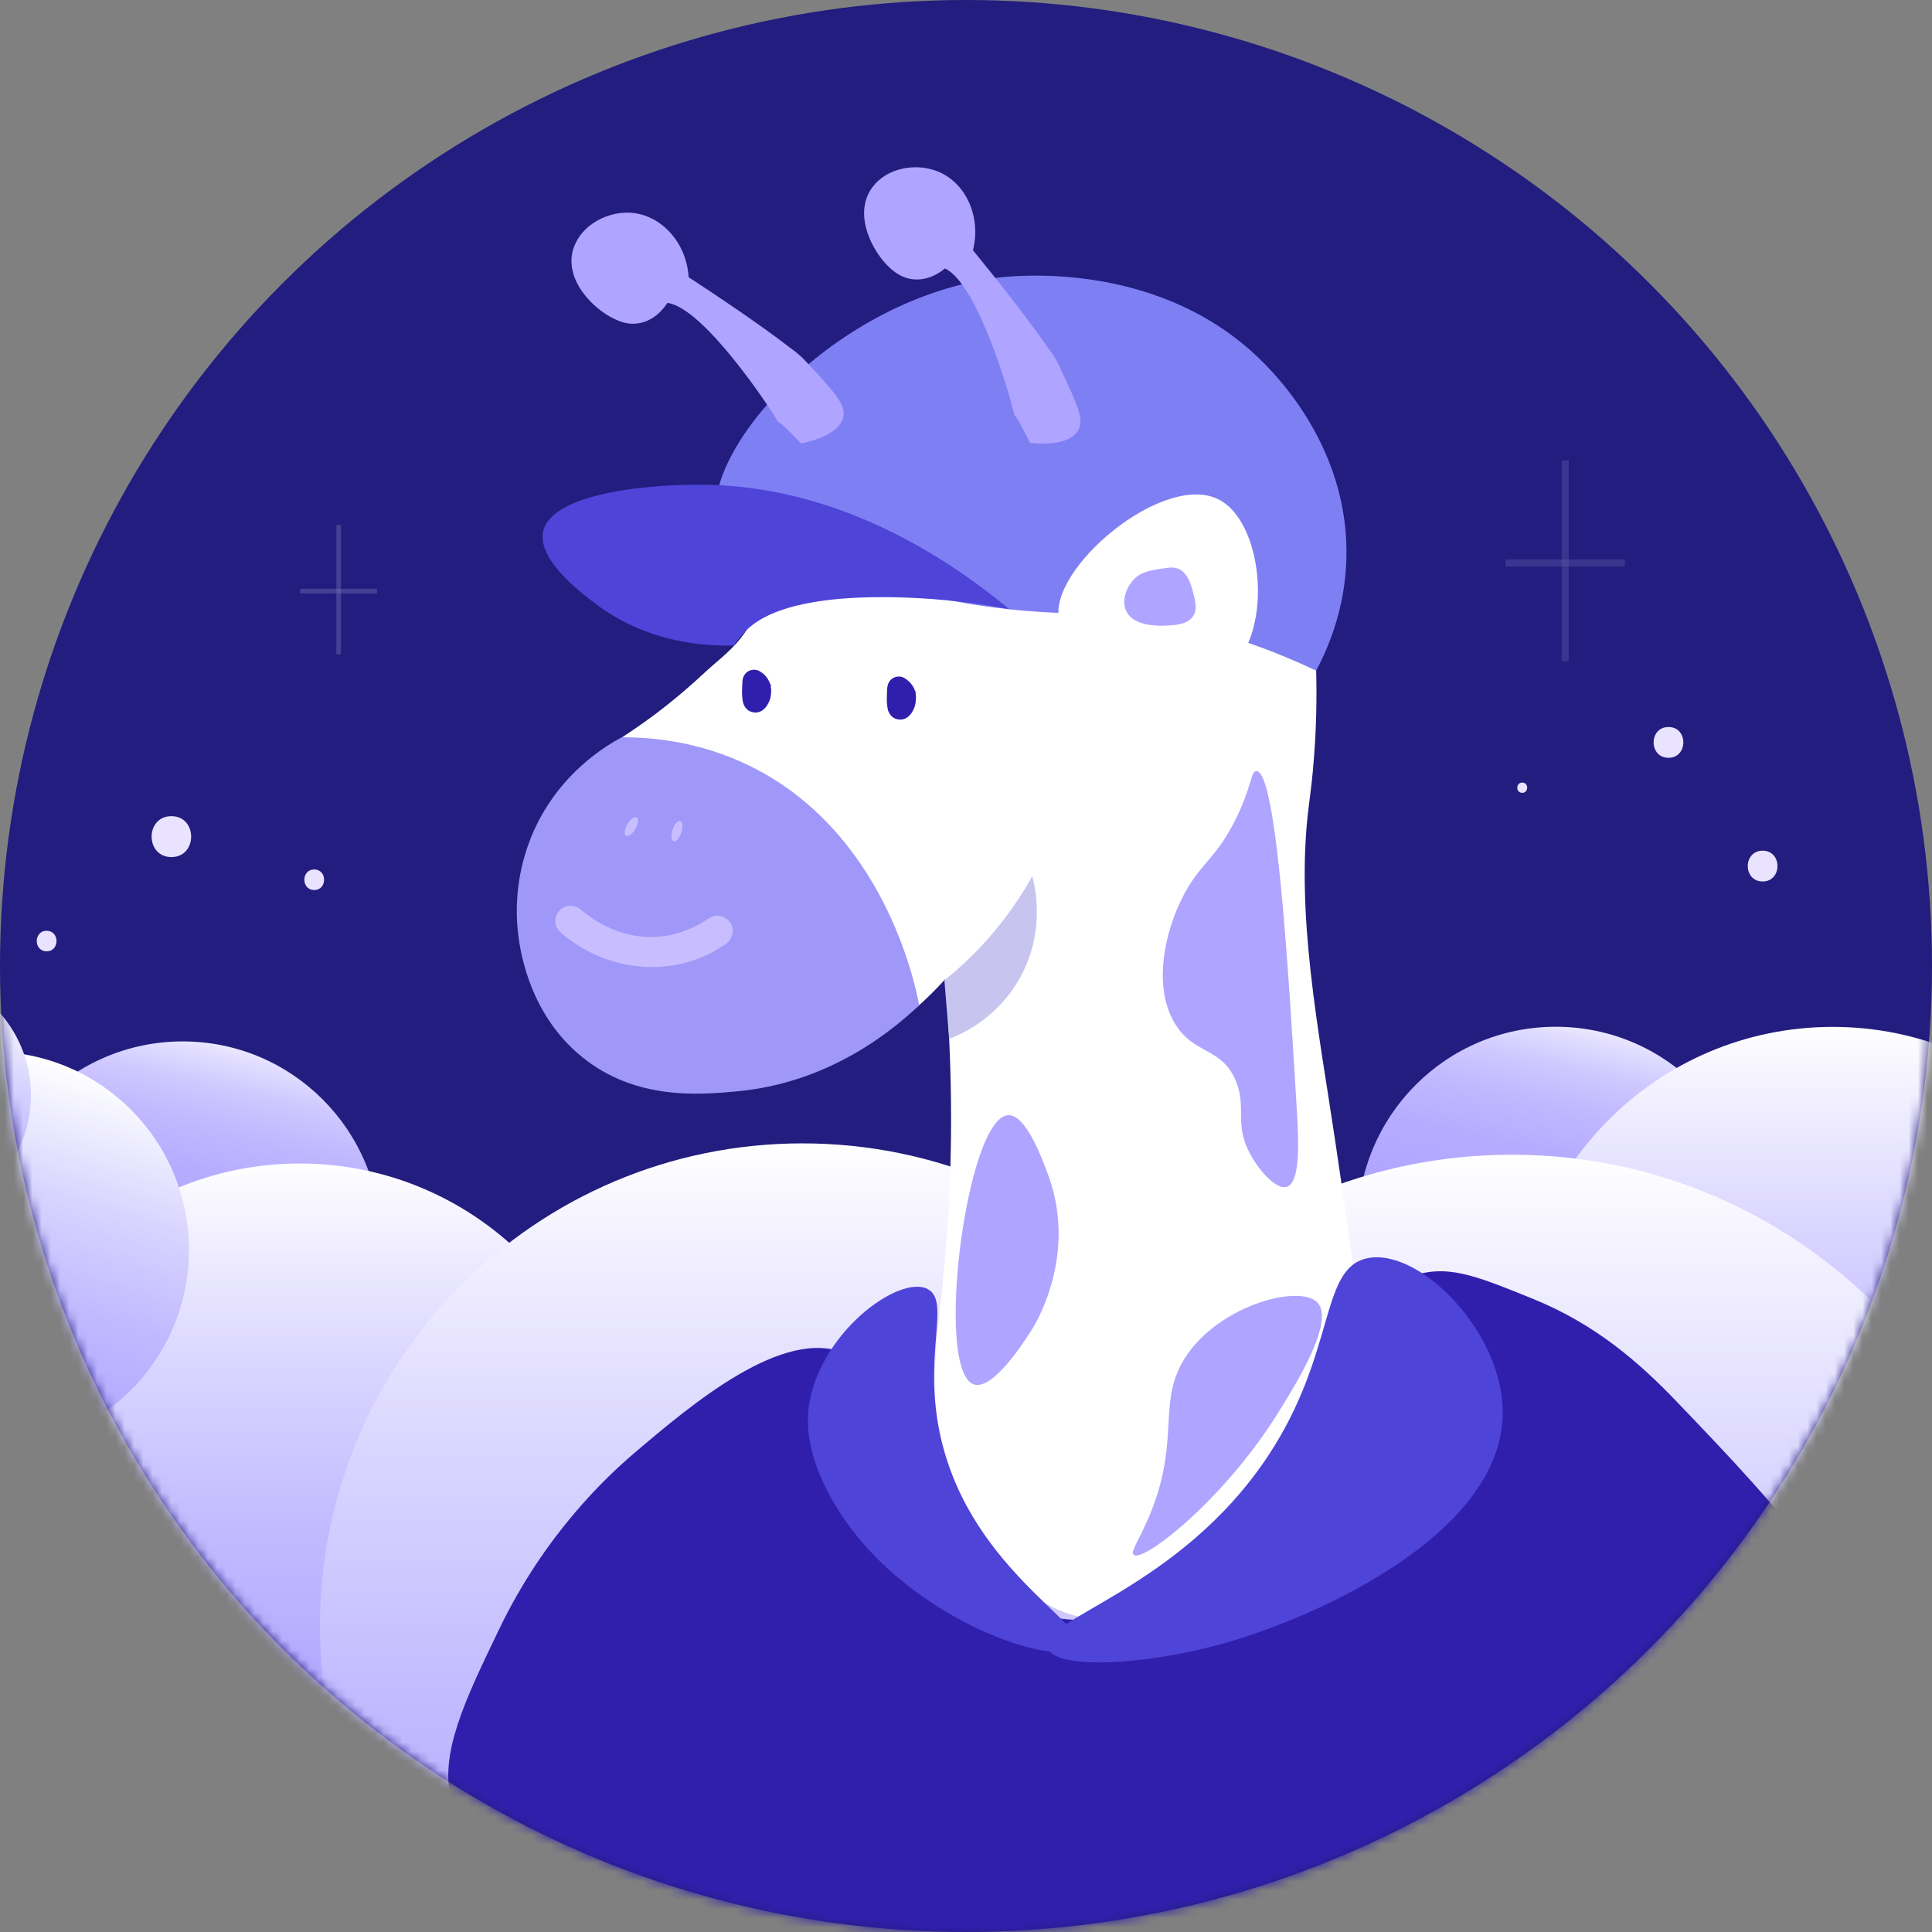 <svg width="209" height="209" viewBox="0 0 209 209" fill="none" xmlns="http://www.w3.org/2000/svg">
<rect x="0" y="0" width="209" height="209" fill="#808080" stroke="none"/>
<circle cx="104.5" cy="104.5" r="104.5" fill="#221D7E"/>
<mask id="mask0_1414_217632" style="mask-type:alpha" maskUnits="userSpaceOnUse" x="0" y="0" width="209" height="209">
<circle cx="104.5" cy="104.5" r="104.5" fill="#C4C4C4"/>
</mask>
<g mask="url(#mask0_1414_217632)">
<path d="M19.763 155.566C31.597 155.566 41.191 145.961 41.191 134.112C41.191 122.263 31.597 112.658 19.763 112.658C7.929 112.658 -1.664 122.263 -1.664 134.112C-1.664 145.961 7.929 155.566 19.763 155.566Z" fill="url(#paint0_linear_1414_217632)"/>
<path d="M168.298 153.98C180.132 153.98 189.726 144.375 189.726 132.526C189.726 120.677 180.132 111.072 168.298 111.072C156.464 111.072 146.871 120.677 146.871 132.526C146.871 144.375 156.464 153.98 168.298 153.98Z" fill="url(#paint1_linear_1414_217632)"/>
<path d="M32.422 194.465C51.342 194.465 66.68 179.109 66.68 160.165C66.68 141.222 51.342 125.865 32.422 125.865C13.502 125.865 -1.836 141.222 -1.836 160.165C-1.836 179.109 13.502 194.465 32.422 194.465Z" fill="url(#paint2_linear_1414_217632)"/>
<path d="M198.254 179.686C217.174 179.686 232.512 164.329 232.512 145.386C232.512 126.443 217.174 111.086 198.254 111.086C179.334 111.086 163.996 126.443 163.996 145.386C163.996 164.329 179.334 179.686 198.254 179.686Z" fill="url(#paint3_linear_1414_217632)"/>
<path d="M86.81 228.217C115.639 228.217 139.01 204.817 139.01 175.952C139.01 147.087 115.639 123.688 86.81 123.688C57.98 123.688 34.609 147.087 34.609 175.952C34.609 204.817 57.98 228.217 86.81 228.217Z" fill="url(#paint4_linear_1414_217632)"/>
<path d="M163.549 236.595C194.351 236.595 219.32 211.594 219.32 180.754C219.32 149.915 194.351 124.914 163.549 124.914C132.747 124.914 107.777 149.915 107.777 180.754C107.777 211.594 132.747 236.595 163.549 236.595Z" fill="url(#paint5_linear_1414_217632)"/>
<path d="M-0.987 156.661C10.847 156.661 20.441 147.056 20.441 135.208C20.441 123.359 10.847 113.754 -0.987 113.754C-12.821 113.754 -22.414 123.359 -22.414 135.208C-22.414 147.056 -12.821 156.661 -0.987 156.661Z" fill="url(#paint6_linear_1414_217632)"/>
<path d="M-10.088 131.921C-2.668 131.921 3.347 125.899 3.347 118.469C3.347 111.04 -2.668 105.018 -10.088 105.018C-17.508 105.018 -23.523 111.04 -23.523 118.469C-23.523 125.899 -17.508 131.921 -10.088 131.921Z" fill="url(#paint7_linear_1414_217632)"/>
<g opacity="0.35">
<path opacity="0.35" d="M169.324 49.797V71.525" stroke="#E9E3FF" stroke-width="0.77" stroke-miterlimit="10"/>
<path opacity="0.35" d="M175.774 60.898H162.871" stroke="#E9E3FF" stroke-width="0.77" stroke-miterlimit="10"/>
</g>
<g opacity="0.42">
<path opacity="0.42" d="M36.637 56.789V70.789" stroke="#E9E3FF" stroke-width="0.5" stroke-miterlimit="10"/>
<path opacity="0.42" d="M40.785 63.941H32.477" stroke="#E9E3FF" stroke-width="0.5" stroke-miterlimit="10"/>
</g>
<path d="M180.496 81.977C182.627 81.977 182.642 78.647 180.496 78.647C178.35 78.647 178.35 81.977 180.496 81.977Z" fill="#E9E3FF"/>
<path d="M164.673 85.768C165.378 85.768 165.393 84.658 164.673 84.658C163.953 84.658 163.953 85.768 164.673 85.768Z" fill="#E9E3FF"/>
<path d="M18.541 92.717C21.392 92.717 21.392 88.291 18.541 88.291C15.69 88.291 15.69 92.717 18.541 92.717Z" fill="#E9E3FF"/>
<path d="M33.991 96.279C35.417 96.279 35.417 94.059 33.991 94.059C32.566 94.059 32.566 96.279 33.991 96.279Z" fill="#E9E3FF"/>
<path d="M5.046 102.912C6.471 102.912 6.471 100.691 5.046 100.691C3.62 100.691 3.62 102.912 5.046 102.912Z" fill="#E9E3FF"/>
<path d="M190.68 95.356C192.811 95.356 192.825 92.025 190.68 92.025C188.534 92.025 188.534 95.356 190.68 95.356Z" fill="#E9E3FF"/>
<path d="M91.518 146.44C84.793 143.455 74.828 151.918 68.694 157.123C65.612 159.747 58.93 165.976 53.977 176.285C50.29 183.94 47.511 189.722 48.822 194.711C53.041 210.714 99.121 210.887 109.561 210.931C114.126 210.945 197.776 210.772 202.355 185.757C204.242 175.477 192.361 163.092 181.345 151.587C177.256 147.319 172.547 143.239 165.88 140.528C160.249 138.236 157.197 136.996 153.87 137.731C142.264 140.312 145.878 163.049 131.276 171.844C122.766 176.977 109.863 176.285 102.937 170.373C93.98 162.732 98.833 149.669 91.532 146.425L91.518 146.44Z" fill="#301FAD"/>
<path d="M102.246 105.925C100.057 108.376 96.053 112.197 89.991 114.576C88.09 115.325 73.013 120.963 63.509 112.312C59.002 108.203 57.908 102.897 57.62 101.383C57.505 100.778 55.978 92.156 61.191 85.019C64.618 80.319 67.815 80.578 76.21 72.778C77.823 71.279 79.321 70.284 80.66 68.309C83.669 63.897 83.525 59.528 83.857 57.265C85.109 48.672 97.796 39.805 109.806 39.213C127.359 38.348 140.204 55.333 141.831 65.382C142.206 67.674 142.825 74.869 142.019 83.433C141.846 85.235 141.673 86.432 141.587 87.153C140.089 98.802 142.695 111.649 144.409 123.226C146.454 137.01 147.491 143.902 146.799 147.174C143.631 162.414 128.295 177.784 116.43 174.814C107.127 172.478 102.951 159.631 102.26 157.31C100.158 150.318 101.425 145.502 102.26 135.756C102.865 128.734 103.297 118.555 102.26 105.925H102.246Z" fill="white"/>
<path d="M67.267 79.756C70.752 79.756 75.691 80.26 80.875 82.74C95.578 89.791 98.99 106.386 99.437 108.736C96.744 111.302 89.861 117.141 79.694 118.064C75.72 118.425 68.808 119.059 63.005 114.373C56.899 109.457 56.15 102.003 56.006 100.619C55.488 95.442 57.043 91.478 57.72 89.935C60.528 83.634 65.582 80.65 67.267 79.756Z" fill="#9F98F9"/>
<path d="M83.311 73.989C83.24 73.801 83.168 73.614 83.067 73.455C82.966 73.311 82.851 73.152 82.721 73.022C82.563 72.864 82.39 72.734 82.188 72.619C81.814 72.388 81.31 72.403 80.936 72.619C80.561 72.835 80.345 73.253 80.316 73.7C80.273 74.45 80.216 75.228 80.374 75.964C80.403 76.108 80.475 76.266 80.547 76.396C80.647 76.584 80.849 76.8 81.036 76.901C81.454 77.132 81.972 77.146 82.39 76.901C82.663 76.728 82.894 76.483 83.052 76.195C83.196 75.935 83.326 75.632 83.369 75.344C83.441 74.897 83.47 74.45 83.297 74.017C83.254 73.859 83.182 73.715 83.081 73.599C82.995 73.469 82.879 73.354 82.736 73.282C82.462 73.123 82.073 73.066 81.771 73.152C81.468 73.239 81.18 73.441 81.022 73.729C80.864 74.017 80.777 74.378 80.892 74.695C80.921 74.796 80.95 74.882 80.964 74.983L80.921 74.652C80.921 74.767 80.921 74.882 80.921 74.998L80.964 74.666C80.95 74.81 80.907 74.954 80.849 75.084L80.979 74.781C80.936 74.882 80.878 74.983 80.806 75.07L81.007 74.81C81.007 74.81 80.936 74.897 80.892 74.926L81.151 74.724C81.151 74.724 81.123 74.753 81.094 74.753L81.396 74.623H81.368L81.699 74.58C81.699 74.58 81.699 74.58 81.684 74.58L82.016 74.623L82.318 74.738L82.577 74.926H82.563L82.764 75.156C82.764 75.156 82.736 75.127 82.736 75.099L82.865 75.401C82.836 75.329 82.822 75.243 82.808 75.171L82.851 75.502C82.779 74.911 82.822 74.277 82.851 73.686L80.979 74.767C80.979 74.767 81.079 74.825 81.123 74.868L80.864 74.666C80.95 74.738 81.036 74.825 81.108 74.911L80.907 74.652C80.964 74.738 81.007 74.81 81.051 74.911L80.921 74.609V74.637C80.979 74.796 81.051 74.94 81.151 75.055C81.238 75.185 81.353 75.3 81.497 75.373C81.771 75.531 82.159 75.589 82.462 75.502C82.764 75.416 83.052 75.214 83.211 74.926C83.369 74.637 83.456 74.263 83.34 73.96L83.311 73.989Z" fill="#301FAD"/>
<path d="M98.99 74.739C98.918 74.552 98.846 74.364 98.731 74.206C98.63 74.047 98.515 73.903 98.385 73.773C98.227 73.615 98.04 73.471 97.852 73.355C97.478 73.124 96.974 73.139 96.6 73.355C96.225 73.571 96.009 73.99 95.98 74.436C95.937 75.186 95.88 75.979 96.038 76.729C96.067 76.888 96.139 77.032 96.211 77.162C96.312 77.349 96.513 77.565 96.7 77.666C97.118 77.897 97.636 77.911 98.054 77.666C98.328 77.493 98.558 77.248 98.716 76.96C98.86 76.7 98.99 76.397 99.033 76.094C99.105 75.648 99.134 75.186 98.961 74.754C98.918 74.595 98.846 74.451 98.745 74.336C98.659 74.206 98.544 74.091 98.4 74.018C98.126 73.86 97.737 73.802 97.435 73.889C97.132 73.975 96.844 74.177 96.686 74.465C96.528 74.754 96.441 75.114 96.556 75.431C96.585 75.532 96.614 75.619 96.628 75.72L96.585 75.388C96.585 75.503 96.585 75.619 96.585 75.749L96.628 75.417C96.614 75.561 96.571 75.705 96.513 75.849L96.643 75.547C96.6 75.648 96.542 75.749 96.47 75.849L96.672 75.59C96.672 75.59 96.6 75.676 96.556 75.705L96.816 75.503C96.816 75.503 96.787 75.532 96.758 75.532L97.06 75.403H97.032L97.363 75.359C97.363 75.359 97.363 75.359 97.348 75.359L97.68 75.403L97.982 75.518L98.241 75.705H98.227L98.428 75.936C98.428 75.936 98.4 75.893 98.4 75.878L98.529 76.181C98.5 76.109 98.486 76.022 98.472 75.95L98.515 76.282C98.428 75.676 98.486 75.042 98.515 74.436L96.643 75.518C96.643 75.518 96.744 75.576 96.787 75.619L96.528 75.417C96.614 75.489 96.7 75.576 96.772 75.662L96.571 75.403C96.628 75.489 96.686 75.576 96.715 75.662L96.585 75.359V75.388C96.643 75.547 96.715 75.691 96.816 75.806C96.902 75.936 97.017 76.051 97.161 76.123C97.435 76.282 97.824 76.34 98.126 76.253C98.428 76.167 98.716 75.965 98.875 75.676C99.033 75.388 99.12 75.013 99.004 74.71L98.99 74.739Z" fill="#301FAD"/>
<path d="M60.556 100.791C65.539 105.188 72.897 105.996 78.456 102.161C79.19 101.656 79.521 100.704 79.046 99.882C78.614 99.147 77.52 98.772 76.771 99.291C74.308 100.993 71.284 101.786 68.318 101.151C66.979 100.863 65.841 100.402 64.675 99.71C64.228 99.45 63.811 99.147 63.393 98.859C63.062 98.614 63.652 99.075 63.379 98.844C63.336 98.801 63.278 98.758 63.235 98.729C63.12 98.643 63.019 98.542 62.918 98.455C62.241 97.864 61.233 97.792 60.571 98.455C59.966 99.061 59.894 100.214 60.571 100.805L60.556 100.791Z" fill="#C8BDFF"/>
<path d="M77.707 56.977C75.1 49.753 89.371 32.74 107.414 30.102C108.796 29.9 125.947 27.665 137.352 39.935C138.878 41.578 146.021 49.249 145.646 60.567C145.473 65.973 143.659 70.154 142.377 72.548C132.902 68.064 125.313 66.781 120.072 66.463C116.63 66.262 114.542 66.478 109.214 65.916C101.496 65.094 100.934 64.085 94.497 63.71C89.241 63.407 87.83 63.969 84.849 62.787C84.287 62.571 78.945 60.394 77.721 56.977H77.707Z" fill="#7F7FF4"/>
<path d="M79.423 69.822C76.673 69.909 70.25 69.707 64.476 65.353C62.863 64.142 58.025 60.494 58.773 57.423C59.796 53.184 70.999 52.29 76.802 52.449C82.706 52.607 94.99 54.15 109.188 65.901C104.292 64.978 100.13 64.689 97.034 64.617C84.938 64.329 81.67 67.227 80.633 68.294C80.057 68.885 79.654 69.433 79.394 69.822H79.423Z" fill="#4E44D8"/>
<path d="M114.585 67.039C113.318 61.574 125.889 50.948 131.865 54.048C136.905 56.658 137.812 69.273 132.47 72.806C128.64 75.343 122.563 72.59 120.532 71.681C117.796 70.441 115.104 69.23 114.585 67.039Z" fill="white"/>
<path d="M62.068 26.8C62.918 24.277 65.812 22.807 68.347 23.023C71.515 23.297 74.265 26.195 74.496 29.987C77.203 31.76 82.055 34.975 85.54 37.672C85.656 37.758 86.376 38.234 87.168 39.084C90.436 42.574 91.545 43.842 91.214 45.154C90.782 46.913 88.046 47.678 86.664 47.98C82.66 43.77 85.195 47.187 83.323 44.289C83.323 44.289 76.195 33.332 72.22 32.769H72.192C71.975 33.115 70.939 34.687 69.067 34.975C67.9 35.163 66.964 34.745 66.46 34.499C64.185 33.447 60.916 30.217 62.054 26.8H62.068Z" fill="#AFA4FF"/>
<path d="M94.369 20.268C95.938 18.12 99.15 17.586 101.497 18.567C104.434 19.778 106.177 23.382 105.255 27.073C107.3 29.582 110.958 34.123 113.463 37.757C113.55 37.872 114.097 38.55 114.586 39.602C116.646 43.928 117.322 45.456 116.602 46.609C115.652 48.152 112.815 48.051 111.418 47.921C108.87 42.688 110.266 46.725 109.345 43.394C109.345 43.394 105.874 30.779 102.246 29.048H102.217C101.9 29.308 100.431 30.49 98.573 30.187C97.407 30 96.644 29.322 96.226 28.947C94.383 27.246 92.237 23.18 94.354 20.282L94.369 20.268Z" fill="#AFA4FF"/>
<path d="M109.029 120.644C111.002 120.486 112.816 125.546 113.45 127.277C116.517 135.812 112.067 143.151 111.606 143.857C110.944 144.924 107.43 150.475 105.342 149.754C101.051 148.283 104.521 120.99 109.029 120.644Z" fill="#AFA4FF"/>
<path d="M133.696 88.58C131.709 92.588 130.197 93.208 128.541 95.948C126.251 99.739 124.48 106.343 127.072 110.683C129.131 114.143 132.17 113.234 133.696 116.954C134.877 119.838 133.509 121.51 135.165 124.697C136.158 126.6 138.059 128.748 139.211 128.388C140.709 127.897 140.464 123.24 140.32 120.645C139.384 104.858 138.103 83.317 135.899 83.418C135.294 83.447 135.439 85.047 133.696 88.58Z" fill="#AFA4FF"/>
<path d="M124.12 164.504C127.735 156.228 125.272 152.22 127.807 147.548C131.119 141.406 140.522 138.782 142.523 140.916C144.453 142.978 140.047 149.999 138.103 153.085C132.256 162.384 123.616 169.074 122.637 168.195C122.291 167.892 123.083 166.839 124.106 164.504H124.12Z" fill="#AFA4FF"/>
<path d="M121.787 66.001C121.312 64.833 121.931 63.42 122.68 62.656C123.501 61.819 124.581 61.661 126.194 61.444C126.525 61.401 126.856 61.358 127.188 61.444C128.34 61.69 128.815 63.03 129.088 64.169C129.304 65.063 129.535 65.9 129.088 66.621C128.527 67.514 127.303 67.601 126.468 67.659C125.805 67.702 122.594 67.933 121.802 66.015L121.787 66.001Z" fill="#AFA4FF"/>
<path d="M100.358 139.446C97.233 137.831 88.463 144.305 87.47 152.35C87.326 153.503 87.052 157.065 90.047 162.298C97.507 175.361 114.888 180.609 116.544 178.144C118.099 175.837 104.131 169.363 101.481 154.08C100.07 145.963 102.777 140.7 100.344 139.446H100.358Z" fill="#4E44D8"/>
<path d="M147.838 136.13C153.31 134.875 162.267 143.685 162.555 152.35C163.001 165.686 142.74 174.856 132.372 177.783C124.035 180.133 114.142 180.695 113.321 178.259C112.27 175.159 127.563 172.016 137.168 157.511C144.555 146.366 142.74 137.297 147.838 136.13Z" fill="#4E44D8"/>
<path d="M102.16 106.039C103.701 104.813 105.458 103.213 107.215 101.166C109.187 98.873 110.627 96.653 111.664 94.793C111.952 95.831 113.104 100.531 110.498 105.477C107.992 110.249 103.73 111.994 102.679 112.383C102.506 110.263 102.333 108.144 102.16 106.024V106.039Z" fill="#C7C5EF"/>
<path d="M68.738 89.668C69.056 89.116 69.119 88.556 68.877 88.417C68.636 88.277 68.183 88.612 67.865 89.163C67.547 89.715 67.484 90.275 67.725 90.414C67.967 90.554 68.42 90.219 68.738 89.668Z" fill="#C8BDFF"/>
<path d="M73.706 90.073C73.906 89.468 73.855 88.907 73.59 88.819C73.326 88.731 72.95 89.15 72.749 89.755C72.549 90.359 72.601 90.921 72.865 91.008C73.129 91.096 73.506 90.677 73.706 90.073Z" fill="#C8BDFF"/>
</g>
<defs>
<linearGradient id="paint0_linear_1414_217632" x1="24.919" y1="110.798" x2="15.623" y2="152.677" gradientUnits="userSpaceOnUse">
<stop stop-color="white"/>
<stop offset="0.01" stop-color="#FAF9FF"/>
<stop offset="0.08" stop-color="#E3DFFF"/>
<stop offset="0.16" stop-color="#CFC9FF"/>
<stop offset="0.26" stop-color="#C1B8FF"/>
<stop offset="0.38" stop-color="#B6ACFF"/>
<stop offset="0.54" stop-color="#B0A5FF"/>
<stop offset="1" stop-color="#AFA4FF"/>
</linearGradient>
<linearGradient id="paint1_linear_1414_217632" x1="173.454" y1="109.212" x2="164.158" y2="151.106" gradientUnits="userSpaceOnUse">
<stop stop-color="white"/>
<stop offset="0.01" stop-color="#FAF9FF"/>
<stop offset="0.08" stop-color="#E3DFFF"/>
<stop offset="0.16" stop-color="#CFC9FF"/>
<stop offset="0.26" stop-color="#C1B8FF"/>
<stop offset="0.38" stop-color="#B6ACFF"/>
<stop offset="0.54" stop-color="#B0A5FF"/>
<stop offset="1" stop-color="#AFA4FF"/>
</linearGradient>
<linearGradient id="paint2_linear_1414_217632" x1="32.422" y1="125.851" x2="32.422" y2="194.465" gradientUnits="userSpaceOnUse">
<stop stop-color="white"/>
<stop offset="0.03" stop-color="#FBFAFF"/>
<stop offset="0.32" stop-color="#DAD5FF"/>
<stop offset="0.58" stop-color="#C2BAFF"/>
<stop offset="0.82" stop-color="#B4A9FF"/>
<stop offset="1" stop-color="#AFA4FF"/>
</linearGradient>
<linearGradient id="paint3_linear_1414_217632" x1="198.254" y1="111.072" x2="198.254" y2="179.686" gradientUnits="userSpaceOnUse">
<stop stop-color="white"/>
<stop offset="0.03" stop-color="#FBFAFF"/>
<stop offset="0.32" stop-color="#DAD5FF"/>
<stop offset="0.58" stop-color="#C2BAFF"/>
<stop offset="0.82" stop-color="#B4A9FF"/>
<stop offset="1" stop-color="#AFA4FF"/>
</linearGradient>
<linearGradient id="paint4_linear_1414_217632" x1="86.824" y1="123.688" x2="86.824" y2="228.217" gradientUnits="userSpaceOnUse">
<stop stop-color="white"/>
<stop offset="0.03" stop-color="#FBFAFF"/>
<stop offset="0.32" stop-color="#DAD5FF"/>
<stop offset="0.58" stop-color="#C2BAFF"/>
<stop offset="0.82" stop-color="#B4A9FF"/>
<stop offset="1" stop-color="#AFA4FF"/>
</linearGradient>
<linearGradient id="paint5_linear_1414_217632" x1="163.549" y1="124.914" x2="163.549" y2="236.595" gradientUnits="userSpaceOnUse">
<stop stop-color="white"/>
<stop offset="0.03" stop-color="#FBFAFF"/>
<stop offset="0.32" stop-color="#DAD5FF"/>
<stop offset="0.58" stop-color="#C2BAFF"/>
<stop offset="0.82" stop-color="#B4A9FF"/>
<stop offset="1" stop-color="#AFA4FF"/>
</linearGradient>
<linearGradient id="paint6_linear_1414_217632" x1="5.117" y1="114.649" x2="-7.099" y2="155.762" gradientUnits="userSpaceOnUse">
<stop stop-color="white"/>
<stop offset="0.05" stop-color="#F8F8FF"/>
<stop offset="0.33" stop-color="#D8D3FF"/>
<stop offset="0.59" stop-color="#C1B9FF"/>
<stop offset="0.82" stop-color="#B3A9FF"/>
<stop offset="1" stop-color="#AFA4FF"/>
</linearGradient>
<linearGradient id="paint7_linear_1414_217632" x1="-6.27" y1="105.582" x2="-13.932" y2="131.369" gradientUnits="userSpaceOnUse">
<stop stop-color="white"/>
<stop offset="0.05" stop-color="#F8F8FF"/>
<stop offset="0.33" stop-color="#D8D3FF"/>
<stop offset="0.59" stop-color="#C1B9FF"/>
<stop offset="0.82" stop-color="#B3A9FF"/>
<stop offset="1" stop-color="#AFA4FF"/>
</linearGradient>
</defs>
</svg>
